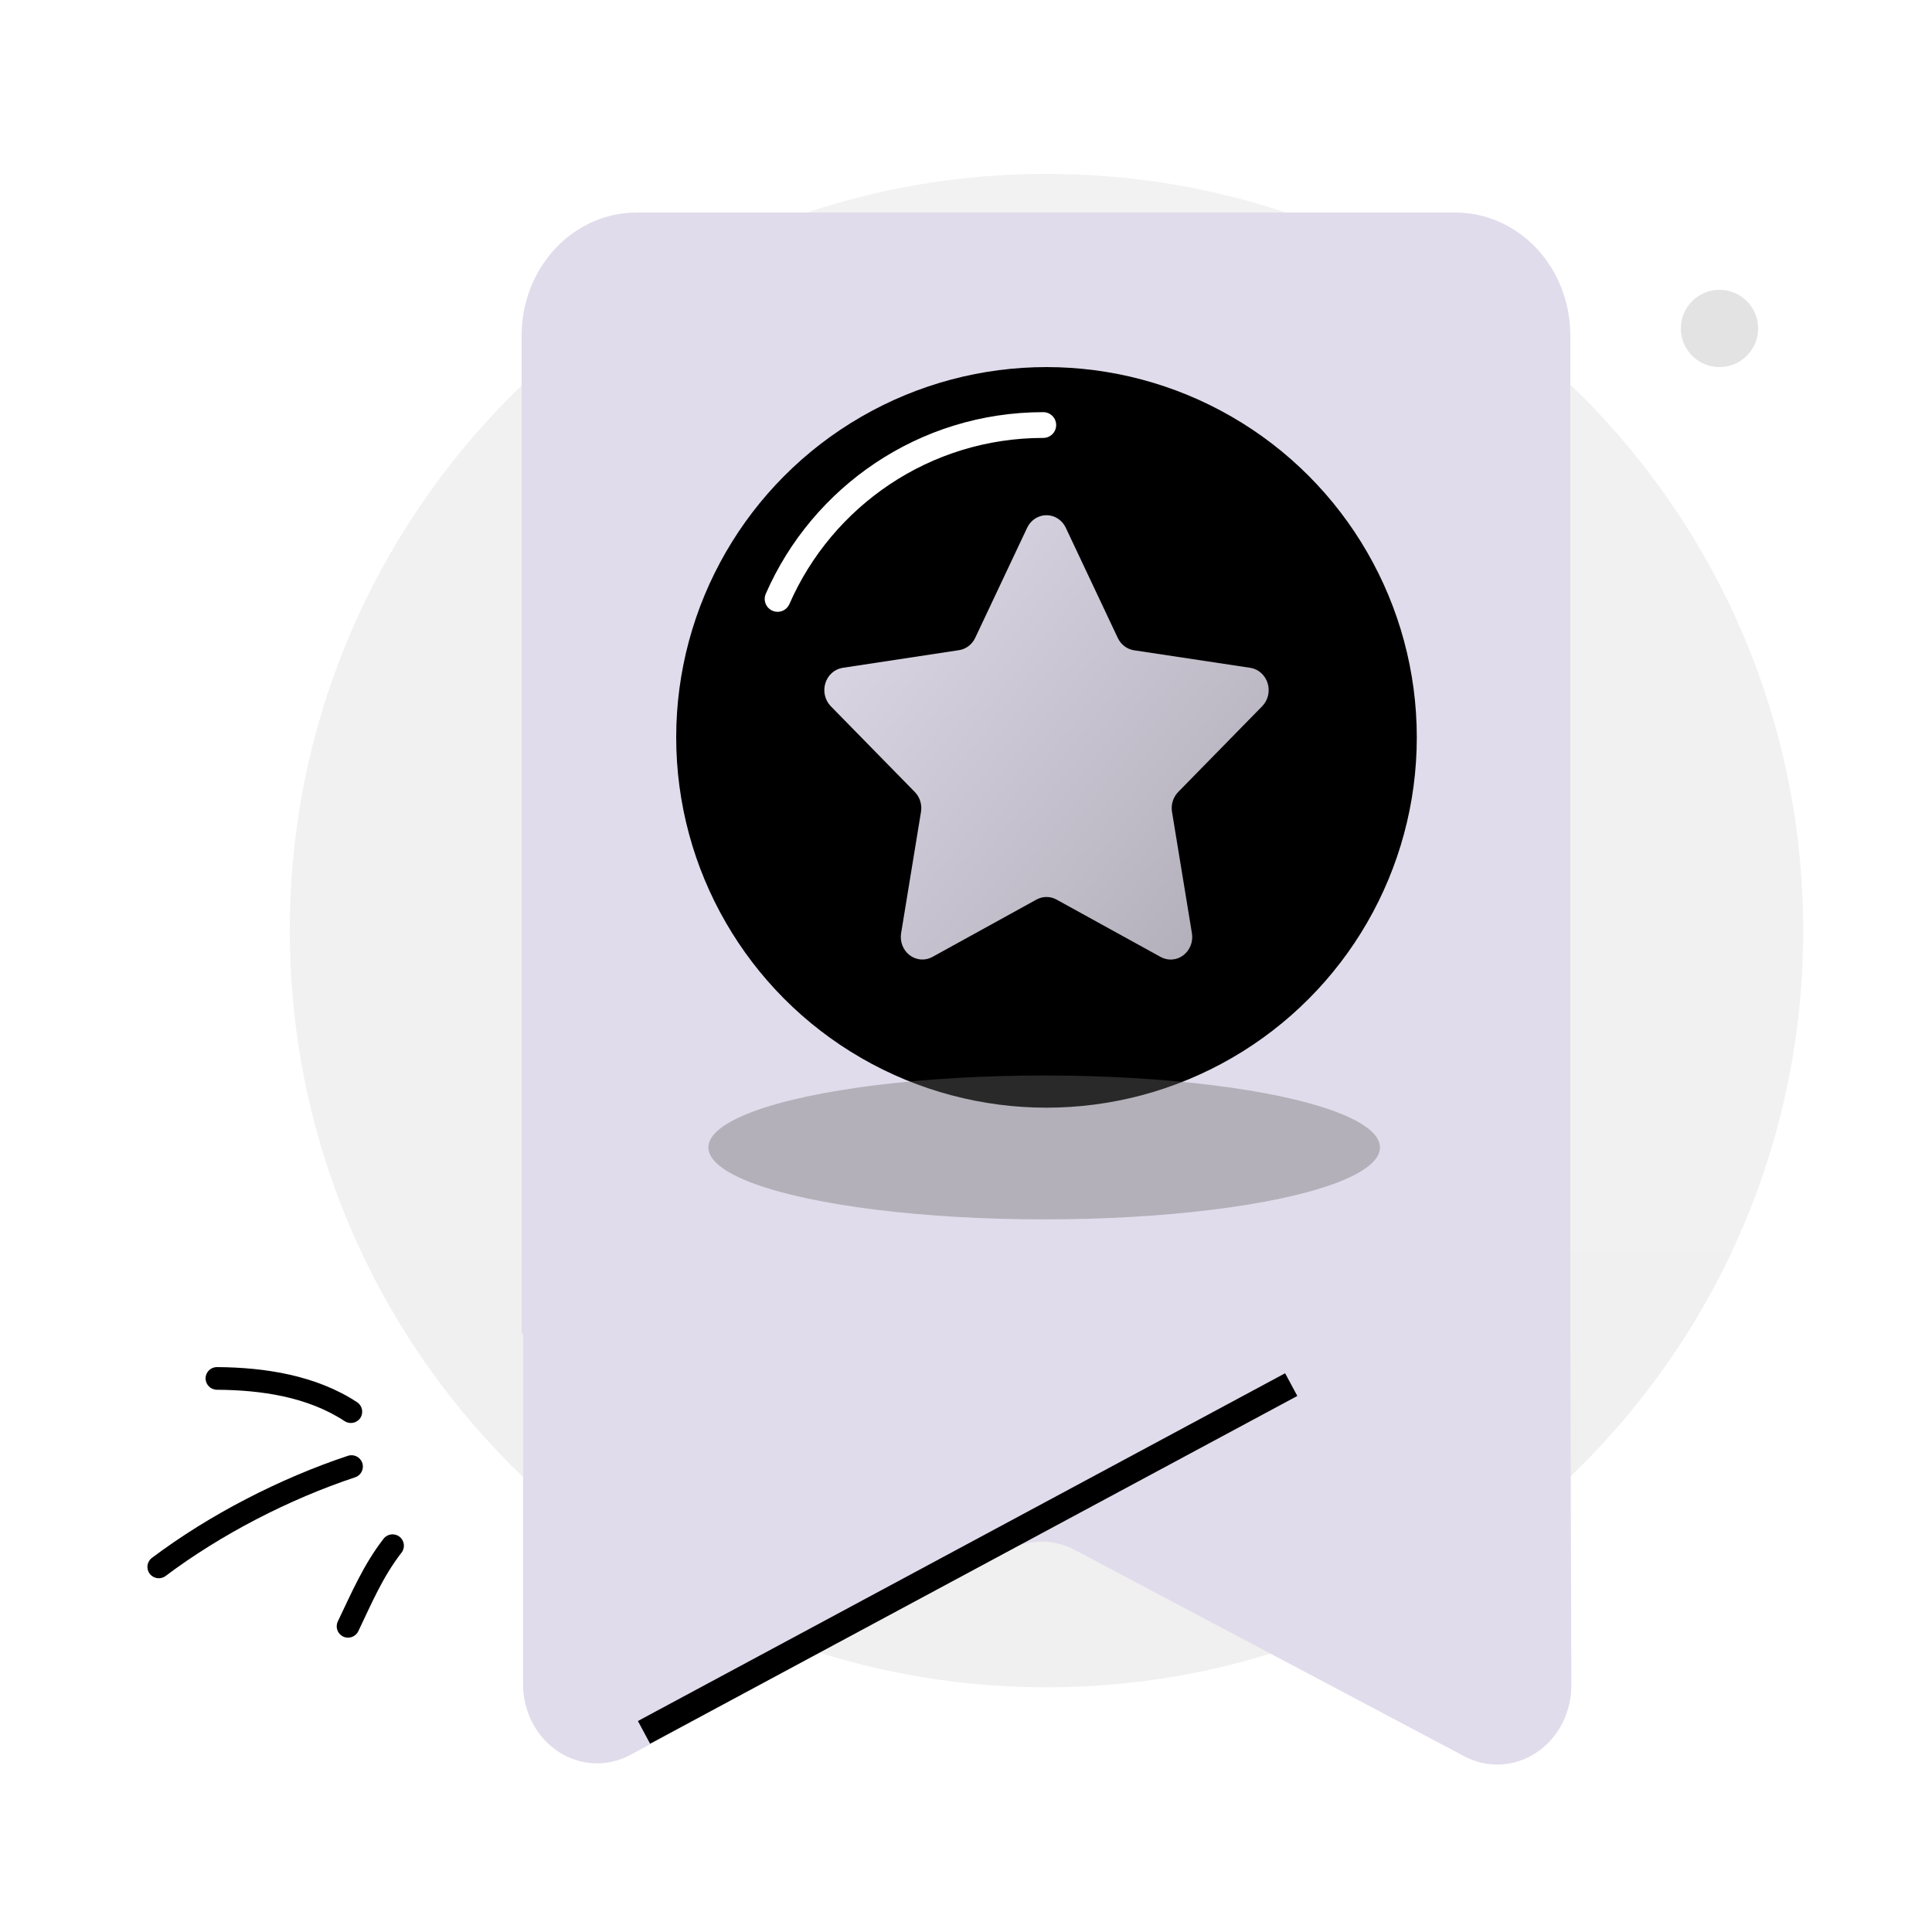 <svg width="300" height="300" viewBox="0 0 300 300" fill="none" xmlns="http://www.w3.org/2000/svg">
<g clip-path="url(#clip0_63_3350)">
<path d="M162.5 262C227.393 262 280 209.393 280 144.5C280 79.606 227.393 27 162.5 27C97.606 27 45 79.606 45 144.5C45 209.393 97.606 262 162.5 262Z" fill="url(#paint0_linear_63_3350)"/>
<path d="M226.072 33H98.849C94.115 33 89.575 35.011 86.228 38.59C82.88 42.168 81 47.022 81 52.084V207.085H81.218V261.515C81.218 263.617 81.722 265.684 82.681 267.518C83.64 269.352 85.023 270.893 86.698 271.994C88.372 273.094 90.283 273.718 92.247 273.804C94.211 273.891 96.163 273.438 97.917 272.488L156.6 240.682C158.199 239.825 159.963 239.379 161.751 239.379C163.54 239.379 165.304 239.825 166.903 240.682L227.391 272.722C229.145 273.651 231.093 274.086 233.05 273.986C235.006 273.885 236.906 273.252 238.569 272.147C240.232 271.042 241.604 269.501 242.555 267.67C243.505 265.839 244.003 263.779 244 261.685L243.841 207.085V52.031C243.828 46.993 241.953 42.166 238.624 38.601C235.295 35.036 230.783 33.022 226.072 33Z" fill="#E1DCEB"/>
<path fill-rule="evenodd" clip-rule="evenodd" d="M201.447 216.762L100.947 270.762L99.053 267.238L199.553 213.238L201.447 216.762Z" fill="black"/>
<circle cx="162.5" cy="114.5" r="57.5" fill="black"/>
<path fill-rule="evenodd" clip-rule="evenodd" d="M162 68C144.37 68 129.214 78.61 122.577 93.801C122.135 94.813 120.956 95.275 119.944 94.833C118.931 94.391 118.469 93.211 118.912 92.199C126.162 75.604 142.724 64 162 64C163.105 64 164 64.895 164 66C164 67.105 163.105 68 162 68Z" fill="white"/>
<path d="M165.482 81.922L173.569 99.061C173.809 99.57 174.163 100.009 174.601 100.342C175.039 100.676 175.548 100.892 176.085 100.974L194.161 103.701C194.773 103.799 195.348 104.073 195.82 104.492C196.292 104.912 196.643 105.46 196.835 106.076C197.027 106.691 197.052 107.351 196.907 107.981C196.761 108.61 196.452 109.186 196.013 109.642L182.951 122.979C182.562 123.375 182.272 123.863 182.105 124.403C181.937 124.942 181.898 125.516 181.991 126.075L185.08 144.907C185.186 145.551 185.118 146.213 184.883 146.819C184.647 147.424 184.255 147.948 183.75 148.332C183.244 148.716 182.646 148.944 182.023 148.991C181.4 149.038 180.777 148.901 180.225 148.597L164.056 139.685C163.576 139.422 163.042 139.284 162.5 139.284C161.958 139.284 161.424 139.422 160.944 139.685L144.775 148.597C144.223 148.9 143.6 149.035 142.978 148.987C142.356 148.94 141.76 148.711 141.255 148.327C140.751 147.944 140.359 147.42 140.124 146.816C139.889 146.211 139.82 145.55 139.925 144.907L143.009 126.075C143.102 125.516 143.063 124.942 142.895 124.403C142.728 123.863 142.438 123.375 142.049 122.979L128.987 109.642C128.548 109.186 128.238 108.61 128.093 107.981C127.948 107.351 127.973 106.691 128.165 106.076C128.357 105.46 128.708 104.912 129.18 104.492C129.652 104.073 130.226 103.799 130.839 103.701L148.915 100.957C149.451 100.875 149.961 100.658 150.399 100.325C150.837 99.991 151.191 99.552 151.431 99.043L159.518 81.904C159.8 81.329 160.228 80.847 160.755 80.511C161.282 80.175 161.888 79.998 162.505 80C163.122 80.002 163.727 80.182 164.253 80.522C164.778 80.861 165.203 81.345 165.482 81.922Z" fill="url(#paint1_linear_63_3350)"/>
<g filter="url(#filter0_f_63_3350)">
<ellipse cx="162.14" cy="178.173" rx="52.14" ry="11.173" fill="#6B6B6B" fill-opacity="0.39"/>
</g>
<path fill-rule="evenodd" clip-rule="evenodd" d="M59.563 238.933C56.461 242.928 54.612 247.281 52.456 251.773C52.035 252.65 52.407 253.7 53.283 254.122C54.161 254.545 55.215 254.173 55.636 253.296C57.681 249.037 59.406 244.885 62.351 241.09C62.947 240.323 62.806 239.215 62.036 238.622C61.268 238.024 60.159 238.165 59.563 238.933Z" fill="black"/>
<path fill-rule="evenodd" clip-rule="evenodd" d="M54.027 226.057C43.476 229.56 32.487 235.217 23.59 241.906C22.814 242.49 22.659 243.595 23.246 244.369C23.833 245.143 24.939 245.301 25.715 244.717C34.318 238.25 44.945 232.779 55.146 229.395C56.069 229.087 56.567 228.09 56.258 227.17C55.948 226.25 54.95 225.749 54.027 226.057Z" fill="black"/>
<path fill-rule="evenodd" clip-rule="evenodd" d="M55.449 217.736C49.084 213.553 41.149 212.333 33.693 212.281C32.719 212.278 31.925 213.06 31.922 214.027C31.917 214.999 32.703 215.792 33.675 215.801C40.467 215.845 47.718 216.863 53.515 220.673C54.328 221.208 55.422 220.982 55.954 220.174C56.487 219.365 56.262 218.271 55.449 217.736Z" fill="black"/>
<circle cx="267" cy="51" r="6" fill="#E3E3E3"/>
</g>
<defs>
<filter id="filter0_f_63_3350" x="89.309" y="146.309" width="145.662" height="63.727" filterUnits="userSpaceOnUse" color-interpolation-filters="sRGB">
<feFlood flood-opacity="0" result="BackgroundImageFix"/>
<feBlend mode="normal" in="SourceGraphic" in2="BackgroundImageFix" result="shape"/>
<feGaussianBlur stdDeviation="10.345" result="effect1_foregroundBlur_63_3350"/>
</filter>
<linearGradient id="paint0_linear_63_3350" x1="161.594" y1="-11.261" x2="164.001" y2="401.381" gradientUnits="userSpaceOnUse">
<stop stop-color="#F2F2F2"/>
<stop offset="1" stop-color="#EFEFEF"/>
</linearGradient>
<linearGradient id="paint1_linear_63_3350" x1="128" y1="79.889" x2="197.497" y2="135.49" gradientUnits="userSpaceOnUse">
<stop stop-color="#E1DCEB"/>
<stop offset="1" stop-color="#B3AFBA"/>
</linearGradient>
<clipPath id="clip0_63_3350">
<rect width="300" height="300" fill="white"/>
</clipPath>
</defs>
</svg>
